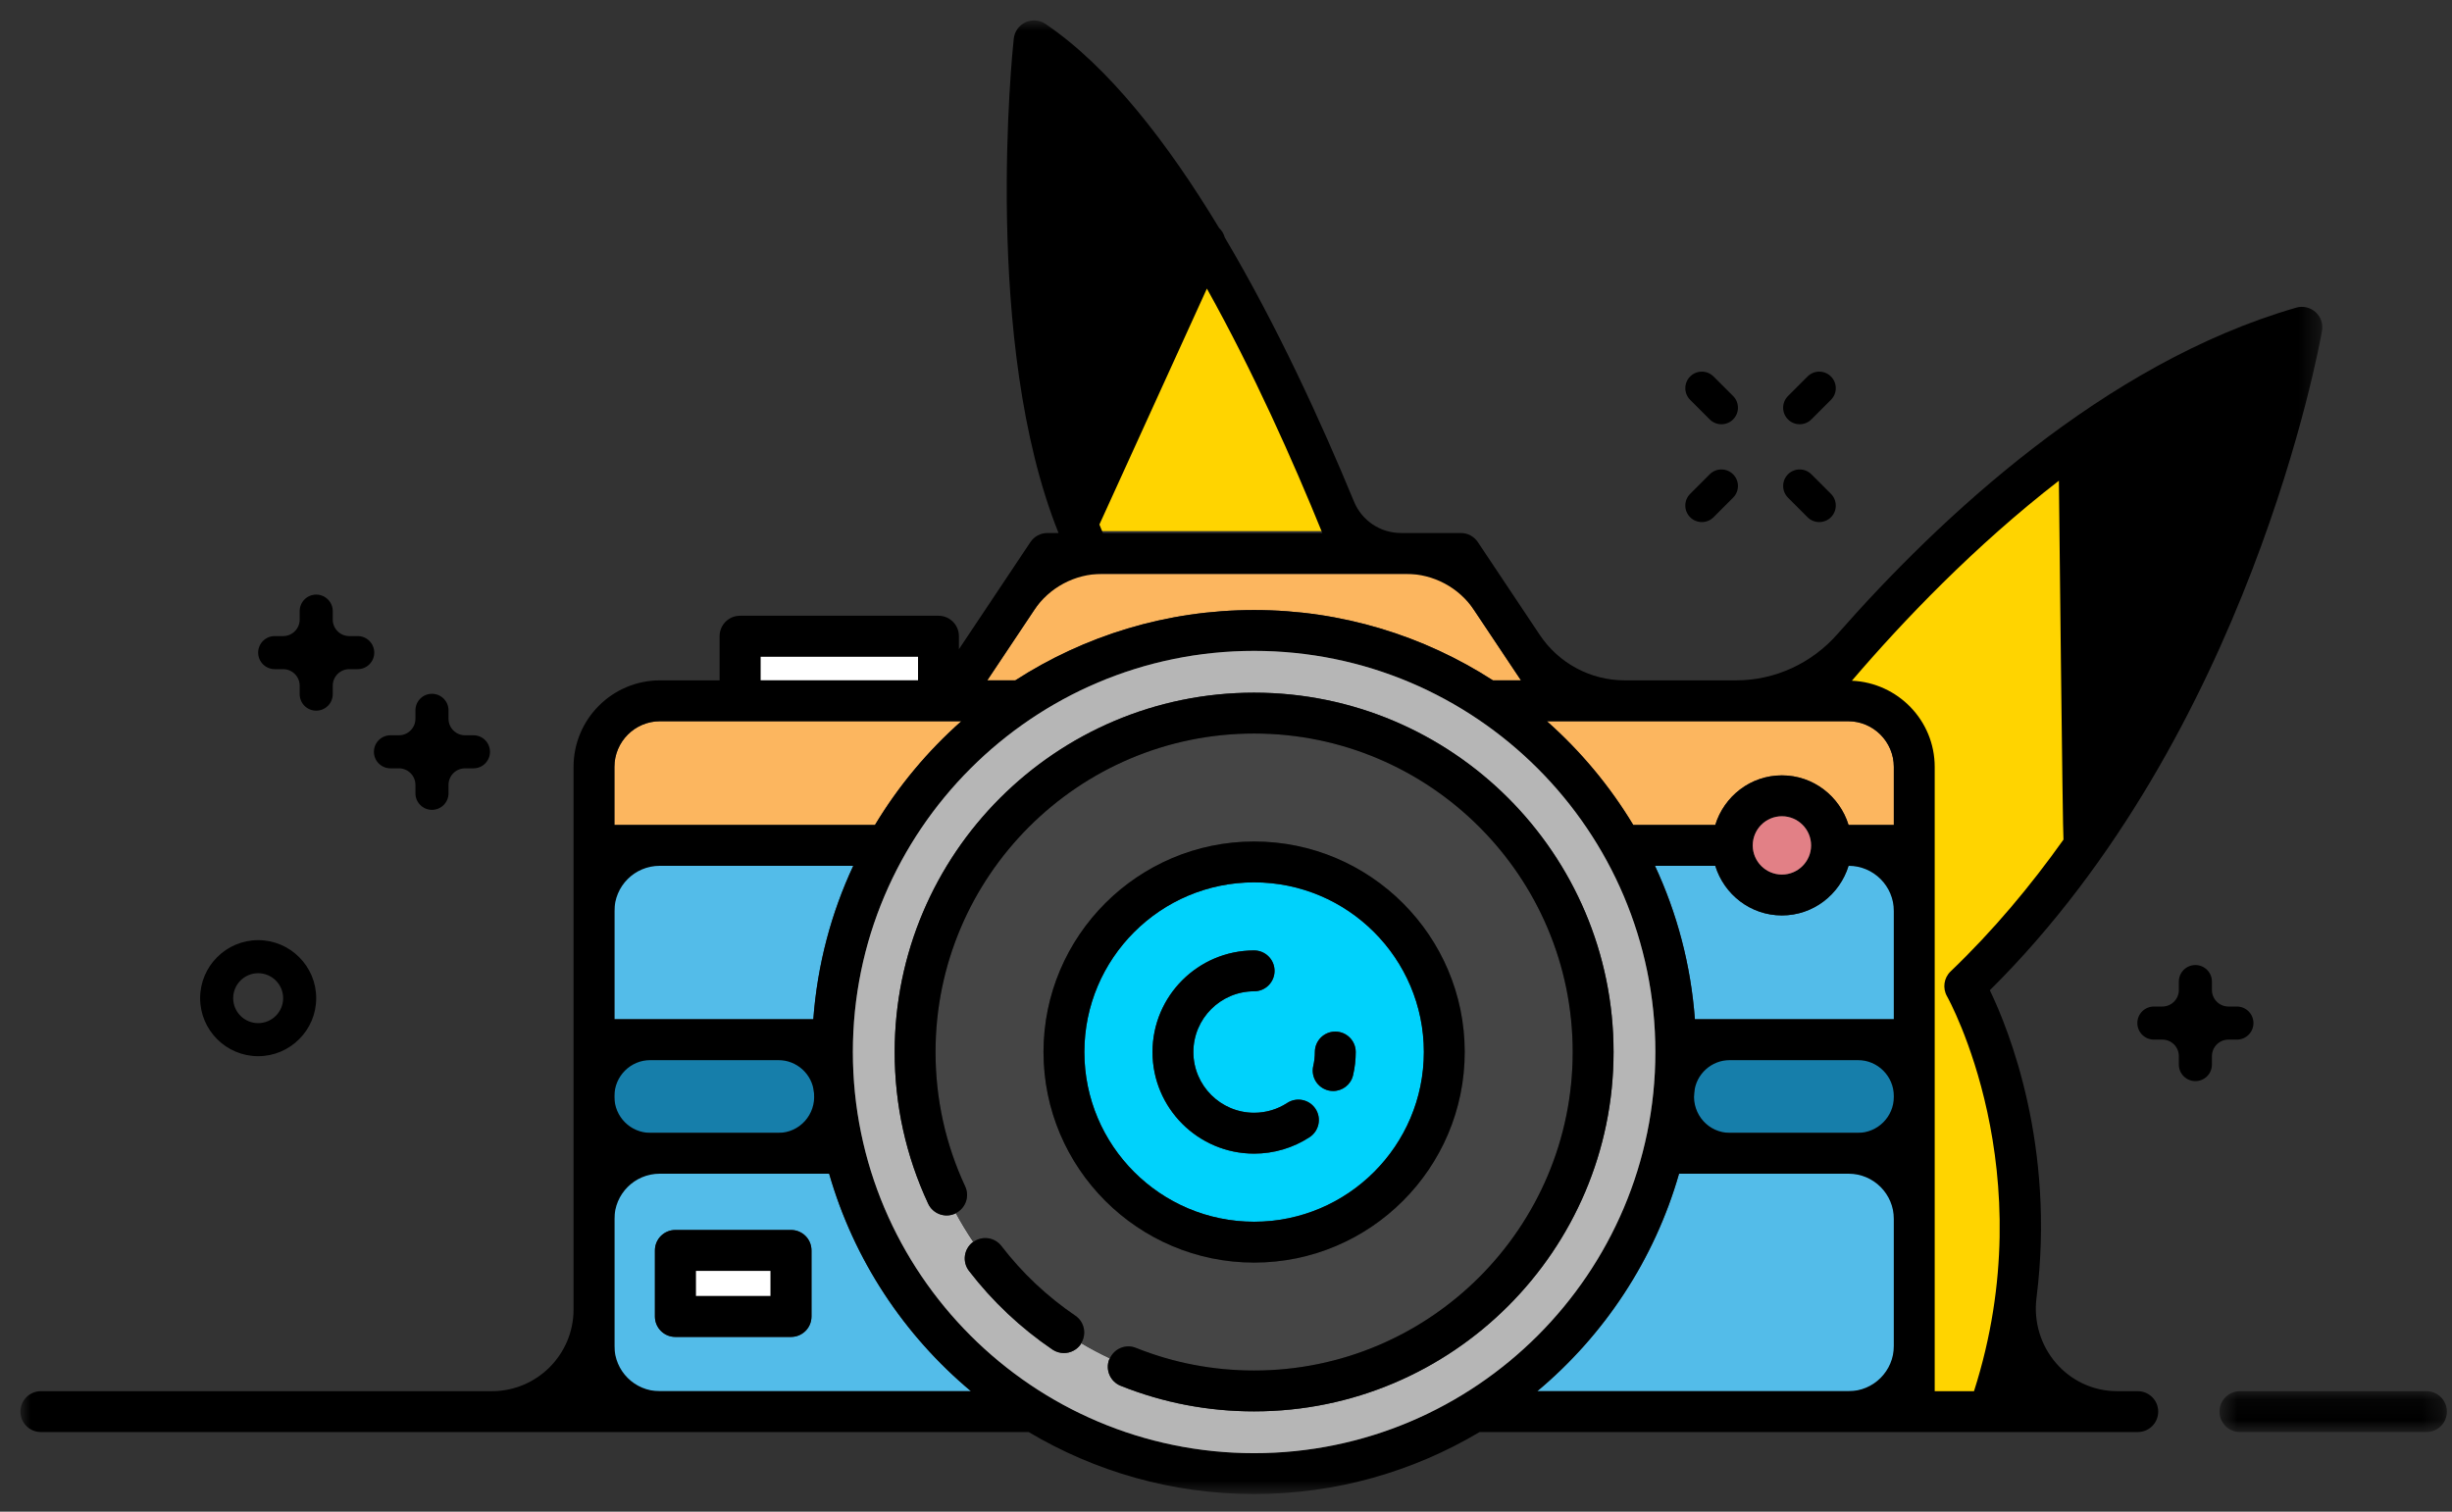<svg xmlns="http://www.w3.org/2000/svg" width="120" height="74" viewBox="0 0 120 74" fill="none">
<rect x="0" y="0" width="120" height="74" fill="#333333" stroke="none"/>
<path d="M99 23H104.5L101.5 42.5L96.5 48.5L99.5 68L94 68.5L94.5 36.5L89.5 33L99 23Z" fill="#FFD400"/>
<path d="M53 14H59.5L65.5 26H53V14Z" fill="#FFD400"/>
<path fill-rule="evenodd" clip-rule="evenodd" d="M37.217 33.305H44.929V32.142H37.217V33.305Z" fill="#FFF"/>
<path fill-rule="evenodd" clip-rule="evenodd" d="M51.795 28.092L48.316 33.305H49.689C53.062 31.131 57.072 29.863 61.376 29.863C65.68 29.863 69.69 31.131 73.064 33.305H74.436L70.957 28.092H51.795Z" fill="#FCB65F"/>
<path fill-rule="evenodd" clip-rule="evenodd" d="M92.684 51.894H83.003C82.981 53.108 82.859 54.298 82.644 55.457H92.684V51.894Z" fill="#167EAA"/>
<path fill-rule="evenodd" clip-rule="evenodd" d="M92.684 57.456H82.172C80.963 61.669 78.51 65.361 75.233 68.102H92.684V57.456ZM30.069 42.384V49.894H39.803C40.002 47.228 40.679 44.696 41.758 42.384H30.069ZM92.684 42.384H90.468C90.037 43.784 88.746 44.812 87.206 44.812C85.666 44.812 84.376 43.784 83.945 42.384H80.993C82.071 44.696 82.75 47.228 82.947 49.894H92.684V42.384ZM39.714 64.445C39.714 64.999 39.267 65.445 38.714 65.445H33.051C32.498 65.445 32.051 64.999 32.051 64.445V61.211C32.051 60.657 32.498 60.211 33.051 60.211H38.714C39.267 60.211 39.714 60.657 39.714 61.211V64.445ZM40.579 57.456H30.068V68.102H47.519C44.241 65.362 41.788 61.669 40.579 57.456Z" fill="#53BCE9"/>
<path fill-rule="evenodd" clip-rule="evenodd" d="M39.748 51.894H30.068V55.457H40.107C39.893 54.298 39.77 53.108 39.748 51.894Z" fill="#167EAA"/>
<path fill-rule="evenodd" clip-rule="evenodd" d="M75.703 35.305C77.356 36.77 78.786 38.481 79.931 40.384H83.944C84.376 38.984 85.666 37.956 87.206 37.956C88.745 37.956 90.036 38.984 90.468 40.384H92.683V37.542C92.683 36.309 91.68 35.305 90.446 35.305H75.703ZM42.82 40.384C43.965 38.481 45.394 36.77 47.049 35.305H32.304C31.071 35.305 30.068 36.309 30.068 37.542V40.384H42.82Z" fill="#FCB65F"/>
<path fill-rule="evenodd" clip-rule="evenodd" d="M88.076 20.768C88.283 20.768 88.49 20.689 88.647 20.531L89.605 19.574C89.922 19.258 89.922 18.746 89.605 18.43C89.289 18.113 88.777 18.113 88.461 18.43L87.504 19.387C87.187 19.703 87.187 20.215 87.504 20.531C87.661 20.689 87.868 20.768 88.076 20.768ZM83.288 25.557C83.495 25.557 83.702 25.478 83.86 25.32L84.817 24.362C85.134 24.046 85.134 23.534 84.817 23.218C84.501 22.902 83.988 22.902 83.673 23.218L82.716 24.176C82.399 24.492 82.399 25.004 82.716 25.32C82.874 25.478 83.081 25.557 83.288 25.557ZM88.461 25.32C88.619 25.478 88.826 25.557 89.033 25.557C89.24 25.557 89.447 25.478 89.606 25.32C89.922 25.004 89.922 24.491 89.606 24.175L88.648 23.217C88.332 22.902 87.819 22.902 87.504 23.217C87.188 23.533 87.188 24.046 87.504 24.362L88.461 25.32ZM83.673 20.531C83.831 20.689 84.038 20.768 84.245 20.768C84.452 20.768 84.66 20.689 84.818 20.531C85.134 20.215 85.134 19.703 84.818 19.387L83.86 18.43C83.544 18.114 83.031 18.114 82.716 18.43C82.4 18.746 82.4 19.258 82.716 19.574L83.673 20.531ZM12.634 47.641C13.308 47.641 13.857 48.189 13.857 48.863C13.857 49.537 13.308 50.085 12.634 50.085C11.96 50.085 11.412 49.537 11.412 48.863C11.412 48.189 11.96 47.641 12.634 47.641ZM12.634 51.703C14.2 51.703 15.475 50.429 15.475 48.863C15.475 47.297 14.2 46.022 12.634 46.022C11.069 46.022 9.794 47.297 9.794 48.863C9.794 50.429 11.069 51.703 12.634 51.703ZM19.108 37.612H19.521C19.968 37.612 20.331 37.975 20.331 38.422V38.835C20.331 39.282 20.694 39.644 21.14 39.644C21.587 39.644 21.95 39.282 21.95 38.835V38.422C21.95 37.975 22.311 37.612 22.759 37.612H23.172C23.619 37.612 23.98 37.25 23.98 36.803C23.98 36.356 23.619 35.994 23.172 35.994H22.759C22.311 35.994 21.95 35.631 21.95 35.184V34.772C21.95 34.324 21.587 33.963 21.14 33.963C20.694 33.963 20.331 34.324 20.331 34.772V35.184C20.331 35.631 19.968 35.994 19.521 35.994H19.108C18.663 35.994 18.299 36.356 18.299 36.803C18.299 37.25 18.663 37.612 19.108 37.612ZM13.444 32.757H13.857C14.303 32.757 14.666 33.119 14.666 33.566V33.98C14.666 34.427 15.028 34.789 15.475 34.789C15.922 34.789 16.285 34.427 16.285 33.98V33.566C16.285 33.119 16.646 32.757 17.093 32.757H17.506C17.953 32.757 18.316 32.395 18.316 31.947C18.316 31.5 17.953 31.138 17.506 31.138H17.093C16.646 31.138 16.285 30.776 16.285 30.329V29.916C16.285 29.469 15.922 29.107 15.475 29.107C15.028 29.107 14.666 29.469 14.666 29.916V30.329C14.666 30.776 14.303 31.138 13.857 31.138H13.444C12.998 31.138 12.634 31.5 12.634 31.947C12.634 32.395 12.998 32.757 13.444 32.757ZM109.473 50.891C109.92 50.891 110.283 50.529 110.283 50.082C110.283 49.634 109.92 49.272 109.473 49.272H109.06C108.614 49.272 108.251 48.91 108.251 48.463V48.051C108.251 47.603 107.889 47.241 107.442 47.241C106.994 47.241 106.632 47.603 106.632 48.051V48.463C106.632 48.91 106.27 49.272 105.824 49.272H105.411C104.963 49.272 104.601 49.634 104.601 50.082C104.601 50.529 104.963 50.891 105.411 50.891H105.824C106.27 50.891 106.632 51.253 106.632 51.7V52.114C106.632 52.561 106.994 52.923 107.442 52.923C107.889 52.923 108.251 52.561 108.251 52.114V51.7C108.251 51.253 108.614 50.891 109.06 50.891H109.473Z" fill="black"/>
<mask id="mask0" mask-type="alpha" maskUnits="userSpaceOnUse" x="108" y="68" width="12" height="3">
<path d="M119.75 68.102V70.102H108.621V68.102H119.75Z" fill="white"/>
</mask>
<g mask="url(#mask0)">
<path fill-rule="evenodd" clip-rule="evenodd" d="M118.75 68.102H109.621C109.068 68.102 108.621 68.549 108.621 69.102C108.621 69.655 109.068 70.102 109.621 70.102H118.75C119.303 70.102 119.75 69.655 119.75 69.102C119.75 68.549 119.303 68.102 118.75 68.102Z" fill="black"/>
</g>
<mask id="mask1" mask-type="alpha" maskUnits="userSpaceOnUse" x="1" y="1" width="113" height="73">
<path d="M57.327 73.137H1V1H113.654V73.137H57.327Z" fill="white"/>
</mask>
<g mask="url(#mask1)">
<path fill-rule="evenodd" clip-rule="evenodd" d="M53.975 26.092C53.914 25.958 53.864 25.813 53.805 25.676L59.065 14.128C61.333 18.192 63.272 22.544 64.714 26.092H53.975ZM82.172 57.456H90.468C91.692 57.456 92.684 58.448 92.684 59.673V65.886C92.684 67.11 91.692 68.102 90.468 68.102H75.233C78.51 65.362 80.963 61.67 82.172 57.456ZM41.739 51.499C41.739 40.671 50.548 31.863 61.376 31.863C72.204 31.863 81.013 40.671 81.013 51.499C81.013 62.327 72.204 71.137 61.376 71.137C50.548 71.137 41.739 62.327 41.739 51.499ZM32.285 57.456H40.579C41.788 61.67 44.242 65.362 47.519 68.102H32.285C31.061 68.102 30.069 67.11 30.069 65.886V59.673C30.069 58.448 31.061 57.456 32.285 57.456ZM90.447 35.305C91.68 35.305 92.684 36.309 92.684 37.542V40.384H90.468C90.037 38.984 88.746 37.956 87.206 37.956C85.666 37.956 84.376 38.984 83.945 40.384H79.931C78.787 38.481 77.357 36.77 75.704 35.305H90.447ZM84.663 51.894H90.92C91.894 51.894 92.684 52.683 92.684 53.657V53.693C92.684 54.667 91.894 55.456 90.92 55.456H84.661C83.617 55.456 82.817 54.557 82.913 53.517C82.914 53.506 82.915 53.494 82.916 53.482C82.998 52.58 83.759 51.894 84.663 51.894ZM85.779 41.384C85.779 40.597 86.419 39.956 87.206 39.956C87.994 39.956 88.634 40.597 88.634 41.384C88.634 42.171 87.994 42.812 87.206 42.812C86.419 42.812 85.779 42.171 85.779 41.384ZM82.947 49.894C82.75 47.228 82.071 44.696 80.993 42.384H83.945C84.376 43.784 85.666 44.812 87.206 44.812C88.746 44.812 90.037 43.784 90.468 42.384C91.692 42.384 92.684 43.376 92.684 44.6V49.894H82.947ZM31.832 51.894H38.087C38.993 51.894 39.753 52.58 39.835 53.482C39.836 53.494 39.837 53.506 39.838 53.517C39.935 54.557 39.135 55.456 38.091 55.456H31.832C30.858 55.456 30.069 54.667 30.069 53.693V53.657C30.069 52.683 30.858 51.894 31.832 51.894ZM30.069 49.894V44.6C30.069 43.376 31.061 42.384 32.285 42.384H41.759C40.68 44.696 40.001 47.228 39.804 49.894H30.069ZM68.811 28.092C70.152 28.092 71.405 28.762 72.149 29.877L74.436 33.305H73.064C69.69 31.131 65.68 29.863 61.376 29.863C57.073 29.863 53.062 31.131 49.689 33.305H48.317L50.604 29.877C51.348 28.762 52.6 28.092 53.941 28.092H68.811ZM37.217 33.305H44.929V32.142H37.217V33.305ZM32.305 35.305H47.049C45.395 36.77 43.965 38.481 42.821 40.384H30.069V37.542C30.069 36.309 31.072 35.305 32.305 35.305ZM100.761 23.532C100.761 23.532 100.947 40.995 100.986 41.101C99.373 43.371 97.543 45.562 95.463 47.552C95.131 47.869 95.059 48.373 95.287 48.772C95.336 48.858 100.051 57.331 96.607 68.102H94.684V37.542C94.684 35.268 92.88 33.422 90.63 33.323C93.134 30.396 96.63 26.732 100.761 23.532ZM104.622 68.102H103.624C101.188 68.102 99.362 65.947 99.666 63.53C100.603 56.098 98.312 50.403 97.382 48.475C110.052 35.925 113.496 17.005 113.639 16.195C113.699 15.855 113.579 15.508 113.322 15.278C113.065 15.047 112.708 14.964 112.376 15.061C102.972 17.773 94.874 25.404 89.922 31.042C88.666 32.471 86.867 33.305 84.963 33.305H79.515C77.844 33.305 76.283 32.47 75.356 31.08L72.325 26.537C72.139 26.259 71.827 26.092 71.492 26.092H68.566C67.556 26.092 66.65 25.489 66.265 24.556C64.654 20.651 62.49 15.926 59.941 11.626C59.892 11.449 59.801 11.292 59.665 11.164C57.142 6.986 54.257 3.261 51.166 1.172C50.876 0.975 50.503 0.946 50.186 1.093C49.868 1.241 49.65 1.544 49.613 1.894C49.541 2.549 48.074 16.809 51.805 26.092H51.26C50.926 26.092 50.614 26.259 50.428 26.537L46.929 31.781V31.142C46.929 30.59 46.481 30.142 45.929 30.142H36.217C35.664 30.142 35.217 30.59 35.217 31.142V33.305H32.305C29.965 33.305 28.069 35.202 28.069 37.541V64.102C28.069 66.311 26.278 68.102 24.069 68.102H2C1.448 68.102 1 68.549 1 69.102C1 69.655 1.448 70.102 2 70.102H29.069H50.342C53.576 72.027 57.348 73.137 61.376 73.137C65.405 73.137 69.177 72.027 72.411 70.102H93.684H104.622C105.175 70.102 105.622 69.655 105.622 69.102C105.622 68.549 105.175 68.102 104.622 68.102Z" fill="black"/>
</g>
<mask id="mask2" mask-type="alpha" maskUnits="userSpaceOnUse" x="1" y="1" width="119" height="73">
<path d="M1 73.137H119.75V1H1V73.137Z" fill="white"/>
</mask>
<g mask="url(#mask2)">
<path fill-rule="evenodd" clip-rule="evenodd" d="M34.051 63.446H37.714V62.211H34.051V63.446Z" fill="#FFF"/>
<path fill-rule="evenodd" clip-rule="evenodd" d="M87.206 42.812C87.993 42.812 88.634 42.171 88.634 41.384C88.634 40.597 87.993 39.957 87.206 39.957C86.419 39.957 85.778 40.597 85.778 41.384C85.778 42.171 86.419 42.812 87.206 42.812Z" fill="#E28086"/>
<path fill-rule="evenodd" clip-rule="evenodd" d="M34.051 63.446H37.714V62.211H34.051V63.446ZM38.714 60.21H33.051C32.498 60.21 32.051 60.657 32.051 61.21V64.446C32.051 64.998 32.498 65.446 33.051 65.446H38.714C39.267 65.446 39.714 64.998 39.714 64.446V61.21C39.714 60.657 39.267 60.21 38.714 60.21Z" fill="black"/>
<path fill-rule="evenodd" clip-rule="evenodd" d="M54.846 67.838C54.333 67.633 54.083 67.051 54.288 66.538C54.294 66.522 54.309 66.512 54.316 66.496C53.835 66.27 53.368 66.022 52.914 65.752C52.906 65.766 52.905 65.783 52.895 65.798C52.701 66.082 52.387 66.235 52.067 66.235C51.873 66.235 51.678 66.18 51.505 66.063C49.945 65.001 48.571 63.706 47.422 62.212C47.085 61.775 47.168 61.147 47.606 60.81C47.615 60.803 47.625 60.802 47.634 60.796C47.325 60.341 47.04 59.871 46.778 59.386C46.767 59.391 46.761 59.4 46.751 59.405C46.248 59.639 45.655 59.421 45.423 58.921C44.336 56.587 43.785 54.09 43.785 51.499C43.785 41.8 51.677 33.908 61.376 33.908C71.075 33.908 78.967 41.8 78.967 51.499C78.967 61.198 71.075 69.09 61.376 69.09C59.12 69.09 56.923 68.669 54.846 67.838ZM61.376 71.137C72.204 71.137 81.013 62.327 81.013 51.499C81.013 40.671 72.204 31.862 61.376 31.862C50.548 31.862 41.739 40.671 41.739 51.499C41.739 62.327 50.548 71.137 61.376 71.137Z" fill="#B6B6B6"/>
<path fill-rule="evenodd" clip-rule="evenodd" d="M51.069 51.499C51.069 45.816 55.693 41.192 61.377 41.192C67.058 41.192 71.683 45.816 71.683 51.499C71.683 57.183 67.058 61.807 61.377 61.807C55.693 61.807 51.069 57.183 51.069 51.499ZM55.589 65.98C57.428 66.717 59.376 67.09 61.377 67.09C69.972 67.09 76.966 60.096 76.966 51.499C76.966 42.902 69.972 35.908 61.377 35.908C52.779 35.908 45.785 42.902 45.785 51.499C45.785 53.797 46.273 56.01 47.236 58.077C47.465 58.568 47.257 59.144 46.778 59.386C47.041 59.871 47.325 60.341 47.633 60.796C48.069 60.483 48.678 60.564 49.008 60.993C50.026 62.318 51.245 63.467 52.63 64.408C53.072 64.709 53.188 65.299 52.914 65.751C53.368 66.021 53.836 66.27 54.316 66.496C54.536 66.014 55.093 65.781 55.589 65.98Z" fill="#454545"/>
<path fill-rule="evenodd" clip-rule="evenodd" d="M78.967 51.499C78.967 41.8 71.075 33.908 61.376 33.908C51.677 33.908 43.785 41.8 43.785 51.499C43.785 54.09 44.336 56.587 45.423 58.921C45.654 59.421 46.248 59.639 46.751 59.405C46.761 59.4 46.767 59.391 46.778 59.386C47.257 59.144 47.464 58.568 47.236 58.077C46.274 56.01 45.785 53.797 45.785 51.499C45.785 42.902 52.78 35.908 61.376 35.908C69.973 35.908 76.967 42.902 76.967 51.499C76.967 60.096 69.973 67.09 61.376 67.09C59.375 67.09 57.428 66.717 55.588 65.98C55.094 65.781 54.536 66.014 54.316 66.496C54.309 66.512 54.294 66.522 54.288 66.538C54.083 67.051 54.333 67.633 54.846 67.838C56.923 68.669 59.12 69.09 61.376 69.09C71.075 69.09 78.967 61.198 78.967 51.499Z" fill="black"/>
<path fill-rule="evenodd" clip-rule="evenodd" d="M52.63 64.408C51.245 63.467 50.026 62.318 49.008 60.993C48.678 60.564 48.069 60.483 47.634 60.796C47.625 60.802 47.614 60.803 47.606 60.809C47.168 61.146 47.085 61.774 47.422 62.212C48.57 63.706 49.944 65.001 51.505 66.062C51.678 66.179 51.873 66.235 52.067 66.235C52.387 66.235 52.701 66.082 52.895 65.798C52.904 65.783 52.905 65.766 52.914 65.751C53.189 65.299 53.071 64.709 52.63 64.408Z" fill="black"/>
<path fill-rule="evenodd" clip-rule="evenodd" d="M66.218 52.635C66.111 53.097 65.699 53.407 65.245 53.407C65.17 53.407 65.093 53.399 65.017 53.381C64.479 53.255 64.145 52.717 64.271 52.18C64.322 51.958 64.349 51.729 64.349 51.499C64.349 50.947 64.796 50.499 65.349 50.499C65.902 50.499 66.349 50.947 66.349 51.499C66.349 51.882 66.305 52.265 66.218 52.635ZM64.091 55.667C63.282 56.195 62.344 56.473 61.376 56.473C58.634 56.473 56.404 54.241 56.404 51.499C56.404 48.757 58.634 46.527 61.376 46.527C61.929 46.527 62.376 46.974 62.376 47.527C62.376 48.079 61.929 48.527 61.376 48.527C59.738 48.527 58.404 49.861 58.404 51.499C58.404 53.139 59.738 54.473 61.376 54.473C61.954 54.473 62.516 54.307 62.997 53.991C63.46 53.692 64.078 53.82 64.382 54.282C64.684 54.745 64.553 55.364 64.091 55.667ZM61.376 43.193C56.795 43.193 53.069 46.919 53.069 51.499C53.069 56.08 56.795 59.807 61.376 59.807C65.956 59.807 69.683 56.08 69.683 51.499C69.683 46.919 65.956 43.193 61.376 43.193Z" fill="#00D2FC"/>
<path fill-rule="evenodd" clip-rule="evenodd" d="M61.376 59.807C56.795 59.807 53.068 56.08 53.068 51.499C53.068 46.919 56.795 43.193 61.376 43.193C65.956 43.193 69.683 46.919 69.683 51.499C69.683 56.08 65.956 59.807 61.376 59.807ZM71.683 51.499C71.683 45.817 67.059 41.193 61.376 41.193C55.692 41.193 51.068 45.817 51.068 51.499C51.068 57.183 55.692 61.807 61.376 61.807C67.059 61.807 71.683 57.183 71.683 51.499Z" fill="black"/>
<path fill-rule="evenodd" clip-rule="evenodd" d="M65.349 50.499C64.796 50.499 64.349 50.946 64.349 51.499C64.349 51.728 64.323 51.958 64.271 52.18C64.145 52.717 64.479 53.255 65.017 53.381C65.093 53.398 65.17 53.407 65.245 53.407C65.7 53.407 66.111 53.097 66.218 52.635C66.305 52.265 66.349 51.882 66.349 51.499C66.349 50.946 65.902 50.499 65.349 50.499ZM62.997 53.991C62.516 54.306 61.954 54.472 61.376 54.472C59.737 54.472 58.403 53.138 58.403 51.499C58.403 49.86 59.737 48.526 61.376 48.526C61.929 48.526 62.376 48.079 62.376 47.526C62.376 46.973 61.929 46.526 61.376 46.526C58.634 46.526 56.403 48.757 56.403 51.499C56.403 54.241 58.634 56.472 61.376 56.472C62.344 56.472 63.282 56.194 64.091 55.667C64.553 55.364 64.684 54.745 64.382 54.282C64.078 53.819 63.46 53.691 62.997 53.991Z" fill="black"/>
</g>
</svg>